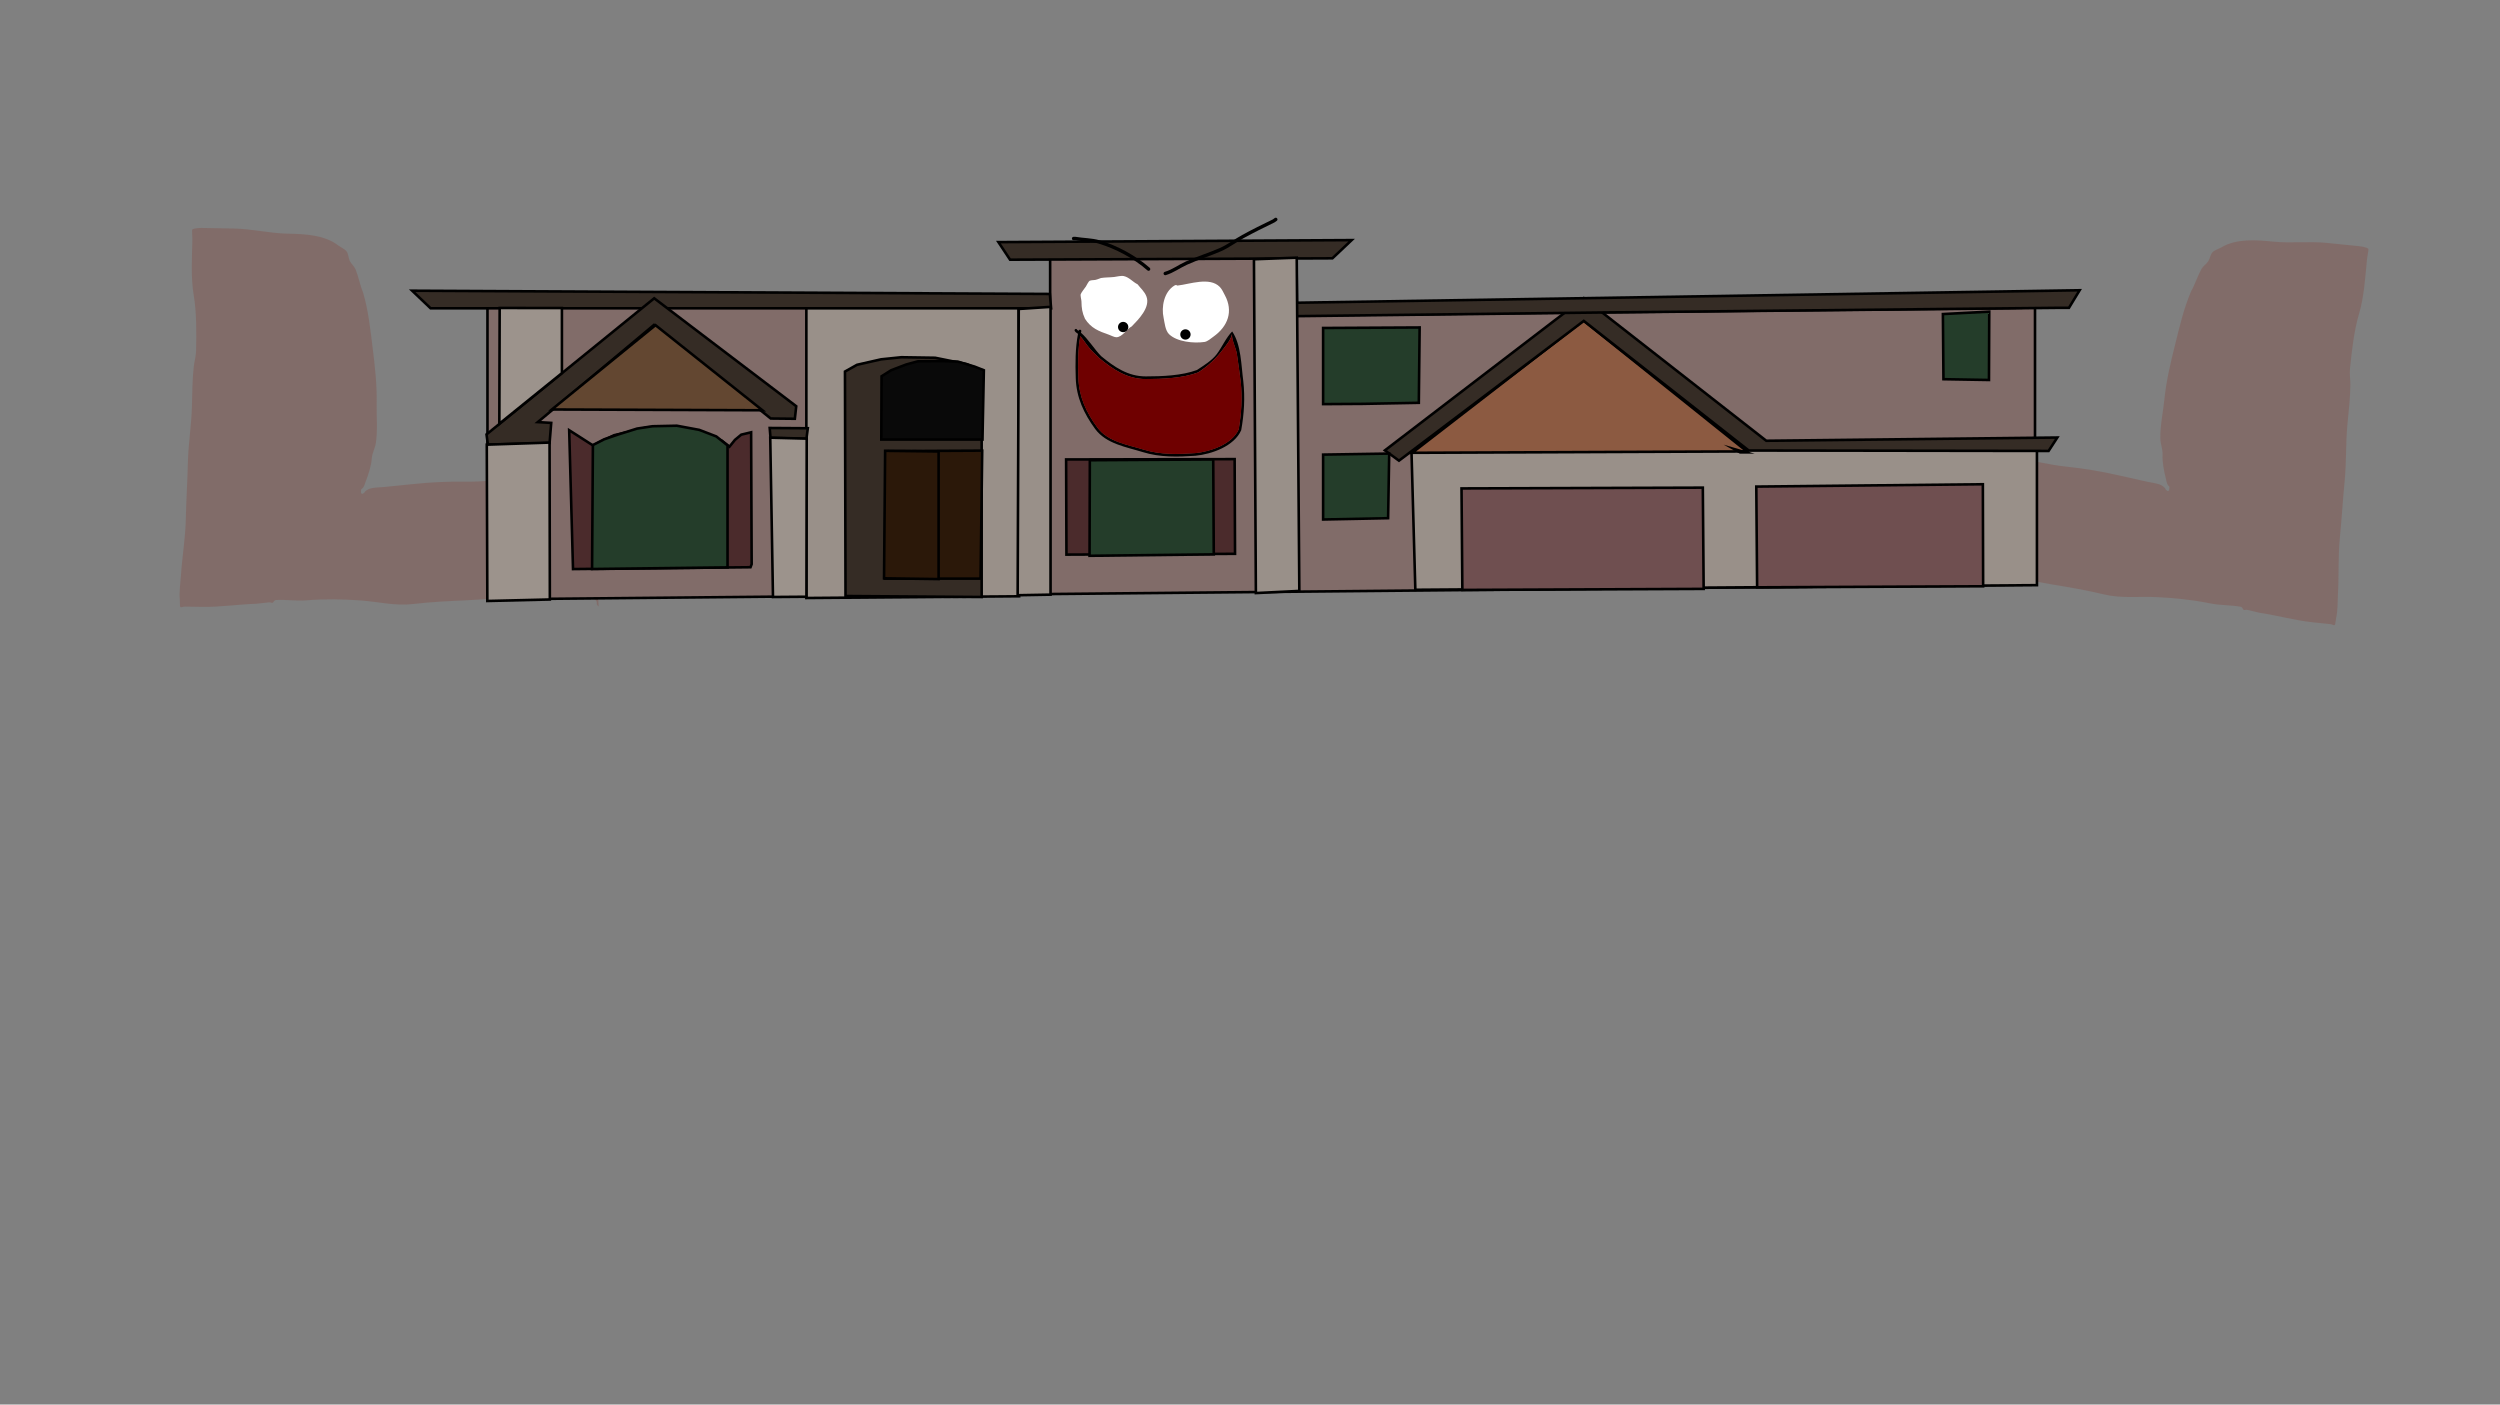 <svg version="1.1" xmlns="http://www.w3.org/2000/svg" xmlns:xlink="http://www.w3.org/1999/xlink" width="959.459" height="539.039" viewBox="0,0,959.459,539.039"><rect x="0" y="0" width="959.459" height="539.039" fill="#808080" stroke="none"/><g transform="translate(159.73,89.52)"><g data-paper-data="{&quot;isPaintingLayer&quot;:true}" fill-rule="nonzero" stroke-linejoin="miter" stroke-miterlimit="10" stroke-dasharray="" stroke-dashoffset="0" style="mix-blend-mode: normal"><path d="M580.533,126.968c-0.591,0.403 -2.1,1.634 -2.532,2.197c-0.309,0.403 -0.078,1.152 -0.469,1.468c-0.205,0.165 -0.461,0.352 -0.609,0.465c0.235,-1.122 0.425,-2.237 0.543,-3.404c0.721,-7.127 1.834,-14.323 1.482,-21.477c-0.189,-3.834 0.463,-7.49 0.651,-11.31c0.169,-3.46 -0.036,-6.866 0.314,-10.325c0.147,-1.454 0.16,-2.731 0.032,-4.185c-0.047,-0.535 -0.709,-1.169 -0.359,-1.566c0.35,-0.397 0.997,0.515 1.487,0.671c1.202,0.384 2.431,0.919 3.663,1.177c2.466,0.516 6.134,-0.252 8.233,1.219c6.914,0.841 13.46,3.171 20.309,4.21c6.729,1.021 13.403,2.772 20.08,3.468c6.895,0.718 13.623,1.86 20.387,3.414c3.538,0.813 7.059,1.6 10.605,2.377c1.699,0.373 4.07,0.581 5.599,1.443c0.467,0.263 0.924,0.705 1.383,1.141l-0.117,0.131l0.713,0.704c0.077,0.077 0.177,0.129 0.292,0.14c0.272,0.027 0.514,-0.181 0.543,-0.466l0.104,-1.031l-0.104,-0.011l0.094,-0.172c-1.038,-0.721 -1.116,-2.097 -1.421,-3.314c-0.659,-2.639 -1.372,-6.137 -1.212,-8.97c0.102,-2.065 -0.784,-3.963 -0.843,-6.014c-0.142,-4.922 1.035,-10.217 1.532,-15.127c0.737,-7.276 2.385,-14.109 4.152,-21.196c1.733,-6.948 3.302,-13.838 6.165,-20.454c1.524,-2.691 2.449,-5.817 3.913,-8.448c0.612,-1.1 1.865,-1.867 2.571,-2.912c0.668,-0.987 0.861,-2.647 1.655,-3.5c0.736,-0.79 2.451,-1.341 3.391,-1.867c5.791,-3.48 13.38,-2.891 19.935,-2.229c6.883,0.695 13.781,-0.201 20.716,0.5c3.875,0.392 7.754,0.787 11.629,1.178c1.031,0.104 3.544,0.39 4.186,1.123c0.14,0.16 -0.474,3.339 -0.516,3.758c-0.694,6.861 -1.116,14.556 -3.074,21.133c-1.956,6.607 -2.786,14.234 -3.479,21.09c-0.214,2.111 0.16,4.009 0.15,6.1c-0.025,5.042 -0.689,10.429 -1.153,15.461c-0.665,7.22 -0.342,14.413 -1.058,21.667c-0.706,7.165 -1.098,14.368 -1.818,21.537c-0.712,7.124 -0.334,14.459 -0.74,21.622c-0.17,3.005 -0.028,6.271 -0.685,9.206c-0.065,0.291 -0.332,2.615 -0.482,2.728c-0.45,0.339 -1.08,-0.24 -1.629,-0.296c-2.296,-0.234 -4.592,-0.475 -6.887,-0.717c-6.836,-0.719 -13.581,-2.626 -20.398,-3.654c-1.6,-0.377 -3.201,-0.752 -4.801,-1.128c-0.472,-0.111 -1.209,0.312 -1.447,-0.127c-0.235,-0.432 -0.539,-0.969 -1.008,-1.054c-3.809,-0.693 -7.77,-0.495 -11.57,-1.269c-6.881,-1.397 -13.667,-2.093 -20.677,-2.433c-6.797,-0.32 -13.467,0.587 -20.235,-1.045c-6.716,-1.619 -13.478,-2.75 -20.287,-3.882c-6.796,-1.13 -13.538,-2.564 -20.173,-4.453c-2.851,-0.812 -5.519,-2.421 -8.355,-3.152c-3.033,-0.782 -5.863,-0.2 -8.85,-0.502c0,0 -0.412,-0.112 -0.465,0.404c-0.007,0.069 -0.084,0.192 -0.074,0.246c-2.963,-0.618 -6.63,-1.891 -8.982,-0.287z" data-paper-data="{&quot;noHover&quot;:false,&quot;origItem&quot;:[&quot;Path&quot;,{&quot;applyMatrix&quot;:true,&quot;segments&quot;:[[[468.03134,200.77183],[0.30527,-3.04336],[0.05031,-0.0156]],[[468.20689,200.74722],[-0.06713,0],[0.5,0]],[[468.70689,201.24722],[0,0],[0,3.03472]],[[469.08608,210.19772],[0.45598,-3.13034],[-0.42648,2.92787]],[[466.87422,218.9193],[0.50263,-2.95078],[-1.16952,6.86586]],[[464.56311,239.65292],[0.42559,-6.9513],[-0.42643,6.96497]],[[462.80883,260.44035],[0.90268,-6.92056],[-0.90967,6.97415]],[[463.76772,280.88562],[-0.35206,-6.86907],[0.35432,7.08646]],[[463.4339,301.91889],[0.67356,-7.06328],[-0.37417,3.90028]],[[463.33467,313.68007],[0.29545,-3.90165],[-0.0364,0.48074]],[[462.42077,314.80108],[0.3921,-0.28052],[-0.39806,0.28478]],[[462.43932,316.26928],[0.06048,-0.48569],[-0.20514,1.64751]],[[461.82117,321.21147],[0.20655,-1.64733],[-0.32572,6.96162]],[[460.28729,342.0957],[0.0272,-6.94964],[-0.00913,2.33283]],[[460.26582,349.09418],[0.00222,-2.33285],[-0.00053,0.5578]],[[460.13969,350.76281],[-0.36922,-0.41811],[0.12307,0.13936]],[[462.8037,350.96968],[-0.28515,-0.03591],[2.87984,0.36272]],[[471.7022,350.71975],[-2.90002,0.13451],[6.91361,-0.32066]],[[492.51689,349.25845],[-6.90629,0.00867],[6.9497,-0.00549]],[[513.35113,348.89106],[-6.94441,0.01916],[7.03063,-0.01893]],[[534.23453,347.74818],[-6.9935,0.06622],[4.87343,-0.04615]],[[549.17486,347.33507],[-4.84082,0.48781],[2.00749,-0.20229]],[[555.01119,346.56456],[-2.04692,0],[6.64691,0]],[[575.5787,347.92158],[-6.53074,-1.29493],[6.5023,1.30046]],[[596.15164,348.86694],[-6.65171,0],[0.40588,0]],[[599.80714,349.00455],[-0.13976,0.15721],[0.64049,-0.72044]],[[600.47742,344.68083],[0,1.04801],[0,-3.93809]],[[600.47742,332.86656],[0,3.93809],[0,-7.04769]],[[598.94266,311.98485],[0.00043,6.99458],[-0.0004,-6.66111]],[[594.86514,292.16883],[3.90167,5.47056],[-0.59593,-0.89241]],[[592.74438,288.94959],[0.82995,0.65964],[-0.89558,-0.71179]],[[589.22482,287.64095],[1.0118,0.57121],[-1.07109,-0.60469]],[[586.1808,285.35179],[1.11527,0.50361],[-2.66735,-1.20447]],[[577.78922,282.30441],[2.73005,1.2592],[-6.62657,-2.20678]],[[557.56094,278.18823],[6.83587,1.03575],[-6.97258,-1.05646]],[[536.80167,276.19081],[7.05463,0],[-4.76109,0]],[[522.0666,276.18621],[4.70977,-0.64353],[-1.9622,0.26811]],[[516.37174,277.63991],[1.99125,-0.10792],[-2.7344,0.12834]],[[507.87802,279.76756],[2.46916,-0.9318],[-1.13885,0.42977]],[[504.92409,281.48835],[0.5915,-1.11745],[0,0]],[504.66123,281.45698],[504.66123,281.56303],[[503.66123,281.56303],[0,0],[-0.27614,0]],[[503.16123,281.06303],[0,0.27614],[0,-0.11626]],[[503.26746,280.75486],[-0.06655,0.08492],[0,0]],[503.87355,279.96534],[[504.01042,280.07041],[0,0],[0.3735,-0.50602]],[[504.97011,278.56137],[-0.20703,0.49629],[0.6783,-1.62603]],[[505.80868,272.7723],[-0.19283,1.74739],[0.40234,-3.64588]],[[507.0629,261.84107],[-0.43703,3.64189],[0.83545,-6.96212]],[[508.37943,240.9616],[-0.02069,7.00886],[0.02003,-6.78644]],[[509.77184,220.40407],[-0.32726,6.87253],[0.33309,-6.99482]],[[511.849,199.5447],[-0.13682,7.03998],[1.20865,-2.26119]],[[512.22209,191.13859],[-0.25616,2.5332],[0.12797,-1.26552]],[[512.99693,187.33386],[-0.25205,1.24796],[0.10265,-0.50827]],[[513.51719,185.86785],[0.41469,0.3113],[-0.41496,-0.31151]],[[512.05015,186.38831],[0.5088,-0.10176],[-1.38213,0.27643]],[[508.03345,186.78175],[1.4099,0],[-3.35322,0]],[[498.09923,187.51495],[3.33709,-0.18183],[-3.68398,0.20073]],[[487.18731,188.00965],[3.66102,-0.58011],[-6.83186,1.08254]],[[466.43943,188.7004],[6.91015,0],[-1.13113,0]],[[463.12097,188.49963],[1.0993,0.12191],[0.12274,0.13668]],[[463.56163,188.988],[-0.1785,-0.18934],[0.34065,0.36133]],[[465.01619,189.31],[-0.41676,-0.27003],[0.5817,0.3769]],[[467.43343,191.7101],[-0.44393,-0.55318],[1.76743,2.20238]]],&quot;closed&quot;:true}]}" fill="#816c69" stroke="none" stroke-width="0.5" stroke-linecap="butt"/><path d="M58,137.954c0.016,-0.052 -0.045,-0.183 -0.044,-0.253c0.01,-0.518 -0.413,-0.456 -0.413,-0.456c-3.001,-0.056 -5.741,-0.97 -8.846,-0.554c-2.904,0.388 -5.746,1.669 -8.674,2.136c-6.814,1.086 -13.68,1.708 -20.563,2.022c-6.897,0.314 -13.745,0.632 -20.608,1.441c-6.916,0.815 -13.429,-0.878 -20.215,-1.369c-7.001,-0.497 -13.822,-0.613 -20.821,-0.044c-3.865,0.316 -7.774,-0.351 -11.639,-0.116c-0.476,0.029 -0.842,0.525 -1.128,0.927c-0.29,0.407 -0.971,-0.1 -1.452,-0.047c-1.634,0.182 -3.269,0.365 -4.902,0.549c-6.891,0.21 -13.817,1.301 -20.691,1.202c-2.307,-0.033 -4.616,-0.067 -6.923,-0.108c-0.552,-0.01 -1.247,0.49 -1.653,0.1c-0.135,-0.13 -0.121,-2.47 -0.15,-2.766c-0.299,-2.992 0.236,-6.218 0.428,-9.221c0.459,-7.16 1.718,-14.398 1.869,-21.556c0.148,-7.203 0.627,-14.402 0.789,-21.599c0.163,-7.287 1.35,-14.39 1.559,-21.638c0.146,-5.05 0.135,-10.479 0.717,-15.488c0.241,-2.077 0.841,-3.917 0.883,-6.039c0.137,-6.889 0.232,-14.56 -0.915,-21.353c-1.152,-6.763 -0.644,-14.454 -0.507,-21.348c0.008,-0.421 -0.218,-3.65 -0.06,-3.792c0.726,-0.651 3.254,-0.636 4.291,-0.617c3.895,0.072 7.792,0.141 11.687,0.213c6.97,0.129 13.709,1.839 20.626,1.968c6.587,0.122 14.193,0.44 19.523,4.585c0.87,0.634 2.506,1.384 3.142,2.257c0.685,0.941 0.678,2.613 1.222,3.672c0.576,1.121 1.727,2.032 2.202,3.197c1.136,2.787 1.678,6.001 2.867,8.854c2.046,6.909 2.774,13.937 3.657,21.041c0.901,7.246 1.715,14.226 1.57,21.539c-0.098,4.935 0.432,10.332 -0.301,15.202c-0.305,2.029 -1.414,3.808 -1.561,5.87c-0.183,2.832 -1.311,6.219 -2.284,8.762c-0.448,1.173 -0.692,2.529 -1.809,3.122l0.072,0.182l-0.105,-0.002l-0.021,1.036c-0.006,0.286 0.21,0.522 0.483,0.527c0.115,0.002 0.221,-0.037 0.307,-0.105l0.793,-0.614l-0.101,-0.144c0.508,-0.378 1.015,-0.762 1.51,-0.968c1.622,-0.673 4.001,-0.598 5.733,-0.766c3.614,-0.35 7.203,-0.713 10.814,-1.099c6.902,-0.738 13.718,-1.072 20.65,-0.965c6.712,0.104 13.549,-0.842 20.352,-1.055c6.924,-0.217 13.704,-1.751 20.669,-1.764c2.261,-1.211 5.81,-0.012 8.32,-0.231c1.254,-0.109 2.539,-0.494 3.778,-0.732c0.505,-0.097 1.258,-0.925 1.557,-0.49c0.3,0.436 -0.434,0.986 -0.545,1.512c-0.302,1.428 -0.443,2.697 -0.472,4.158c-0.069,3.476 -0.683,6.833 -0.931,10.289c-0.274,3.815 -0.067,7.522 -0.716,11.306c-1.211,7.061 -0.973,14.338 -1.115,21.5c-0.023,1.172 0.032,2.303 0.13,3.444c-0.133,-0.13 -0.365,-0.345 -0.548,-0.534c-0.35,-0.36 -0.03,-1.076 -0.289,-1.513c-0.361,-0.61 -1.711,-2.012 -2.249,-2.482c-2.142,-1.872 -5.935,-1.044 -8.951,-0.784z" data-paper-data="{&quot;noHover&quot;:false,&quot;origItem&quot;:[&quot;Path&quot;,{&quot;applyMatrix&quot;:true,&quot;segments&quot;:[[[936.06267,401.54367],[0.61054,-6.08672],[0.10063,-0.03121]],[[936.41378,401.49443],[-0.13425,0],[1,0]],[[937.41378,402.49443],[0,0],[0,6.06943]],[[938.17215,420.39544],[0.91195,-6.26068],[-0.85297,5.85573]],[[933.74845,437.8386],[1.00526,-5.90156],[-2.33904,13.73171]],[[929.12622,479.30585],[0.85118,-13.9026],[-0.85285,13.92993]],[[925.61766,520.8807],[1.80536,-13.84111],[-1.81934,13.9483]],[[927.53544,561.77124],[-0.70413,-13.73814],[0.70865,14.17291]],[[926.8678,603.83778],[1.34712,-14.12656],[-0.74835,7.80057]],[[926.66935,627.36014],[0.59091,-7.8033],[-0.07281,0.96147]],[[924.84154,629.60215],[0.7842,-0.56103],[-0.79612,0.56956]],[[924.87864,632.53856],[0.12095,-0.97138],[-0.41029,3.29502]],[[923.64234,642.42294],[0.4131,-3.29467],[-0.65145,13.92325]],[[920.57458,684.1914],[0.0544,-13.89927],[-0.01826,4.66566]],[[920.53165,698.18835],[0.00443,-4.6657],[-0.00106,1.11559]],[[920.27939,701.52561],[-0.73844,-0.83621],[0.24613,0.27872]],[[925.6074,701.93937],[-0.5703,-0.07183],[5.75969,0.72543]],[[943.4044,701.4395],[-5.80004,0.26901],[13.82722,-0.64132]],[[985.03378,698.5169],[-13.81258,0.01734],[13.8994,-0.01099]],[[1026.70226,697.78213],[-13.88881,0.03833],[14.06125,-0.03785]],[[1068.46906,695.49637],[-13.987,0.13244],[9.74685,-0.09229]],[[1098.34971,694.67014],[-9.68163,0.97562],[4.01498,-0.40459]],[[1110.02238,693.12912],[-4.09384,0],[13.29383,0]],[[1151.1574,695.84315],[-13.06149,-2.58987],[13.0046,2.60092]],[[1192.30327,697.73388],[-13.30342,0],[0.81177,0]],[[1199.61429,698.0091],[-0.27953,0.31442],[1.28098,-1.44089]],[[1200.95484,689.36166],[0,2.09601],[0,-7.87618]],[[1200.95484,665.73311],[0,7.87618],[0,-14.09537]],[[1197.88531,623.96971],[0.00085,13.98916],[-0.00081,-13.32221]],[[1189.73029,584.33766],[7.80335,10.94112],[-1.19186,-1.78483]],[[1185.48876,577.89918],[1.6599,1.31927],[-1.79115,-1.42359]],[[1178.44964,575.2819],[2.02361,1.14243],[-2.14218,-1.20937]],[[1172.3616,570.70359],[2.23055,1.00723],[-5.3347,-2.40894]],[[1155.57844,564.60883],[5.4601,2.5184],[-13.25314,-4.41356]],[[1115.12189,556.37646],[13.67173,2.07149],[-13.94517,-2.11292]],[[1073.60335,552.38162],[14.10925,0],[-9.52217,0]],[[1044.1332,552.37241],[9.41953,-1.28706],[-3.92441,0.53622]],[[1032.74348,555.27981],[3.9825,-0.21584],[-5.4688,0.25667]],[[1015.75603,559.53511],[4.93832,-1.86359],[-2.2777,0.85954]],[[1009.84819,562.9767],[1.183,-2.23491],[0,0]],[1009.32246,562.91396],[1009.32246,563.12605],[[1007.32246,563.12605],[0,0],[-0.55228,0]],[[1006.32246,562.12605],[0,0.55228],[0,-0.23252]],[[1006.53492,561.50971],[-0.13311,0.16984],[0,0]],[1007.7471,559.93068],[[1008.02083,560.14081],[0,0],[0.747,-1.01203]],[[1009.94023,557.12275],[-0.41406,0.99258],[1.35661,-3.25207]],[[1011.61736,545.54459],[-0.38566,3.49478],[0.80468,-7.29176]],[[1014.12579,523.68213],[-0.87405,7.28378],[1.67091,-13.92424]],[[1016.75886,481.92319],[-0.04137,14.01772],[0.04007,-13.57289]],[[1019.54368,440.80815],[-0.65453,13.74505],[0.66617,-13.98964]],[[1023.69799,399.08941],[-0.27364,14.07995],[2.41729,-4.52238]],[[1024.44418,382.27717],[-0.51232,5.0664],[0.25594,-2.53105]],[[1025.99386,374.66773],[-0.5041,2.49593],[0.20531,-1.01654]],[[1027.03438,371.73569],[0.82938,0.6226],[-0.82993,-0.62301]],[[1024.10031,372.77663],[1.0176,-0.20352],[-2.76426,0.55285]],[[1016.06689,373.56351],[2.81979,0],[-6.70643,0]],[[996.19847,375.0299],[6.67418,-0.36366],[-7.36795,0.40146]],[[974.37461,376.0193],[7.32205,-1.16021],[-13.66372,2.16508]],[[932.87887,377.4008],[13.8203,0],[-2.26225,0]],[[926.24195,376.99926],[2.1986,0.24383],[0.24549,0.27336]],[[927.12326,377.976],[-0.357,-0.37867],[0.6813,0.72266]],[[930.03238,378.61999],[-0.83352,-0.54006],[1.16339,0.75379]],[[934.86686,383.4202],[-0.88786,-1.10635],[3.53486,4.40477]]],&quot;closed&quot;:true}],&quot;index&quot;:null}" fill="#816c69" stroke="none" stroke-width="0.5" stroke-linecap="butt"/><g stroke="#000000" stroke-width="1" stroke-linecap="round"><path d="M27.352,140.515v-112.116h215.942v-18.649l94.573,-0.201l0.195,22.002l274.086,-2.842l9.122,-0.222v106.344z" fill="#816c69"/><path d="M149.734,139.982v-111.894h81.444l0.233,111.228z" fill="#999089"/><path d="M622.014,83.547v51.507l-238.56,1.776l-1.489,-53.46l239.025,-0.355z" fill="#999089"/><path d="M382.244,84.257l65.713,-50.796l62.735,50.263z" fill="#8c5a41"/><path d="M505.852,82.836l4.282,1.243h-2.048z" fill="none"/><path d="M518.138,79.639l111.694,-1.243l-3.351,5.151l-115.091,-0.178l-63.293,-49.731l-70.926,53.638l-5.399,-3.952l76.324,-58.433z" fill="#352c25"/><path d="M337.936,31.818l-0.024,-5.151l300.484,-4.795l-4.095,6.749h-4.282l-174.522,1.776z" fill="#352c25"/><path d="M223.452,3.401l135.564,-0.772l-7.39,6.988l-123.707,0.533z" fill="#352c25"/><path d="M243.666,28.799h-238.141l-7.074,-6.749l244.734,1.243z" fill="#352c25"/><path d="M603.708,30.081l-0.105,26.231l-17.469,-0.301l-0.21,-25.001z" fill="#243d2a"/><path d="M514.625,135.883l-0.316,-38.656l86.952,-0.904l0.105,39.158z" fill="#6f4f50"/><path d="M401.495,136.887l-0.316,-38.957l92.609,-0.301l0.316,38.857z" fill="#6f4f50"/><path d="M249.554,123.332l-0.126,-36.522l64.675,-0.126l0.151,36.347z" fill="#4b2b2c"/><path d="M258.425,123.784l0.105,-36.673l47.357,-0.301l0.21,36.422z" fill="#243d2a"/><path d="M164.765,139.222l-0.21,-86.148l4.604,-2.585l9.261,-2.108l7.788,-0.803l12.944,0.201l12.181,2.46l5.683,2.51v86.85z" fill="#352c25"/><path d="M216.594,132.545h-36.728l0.316,-48.922l37.043,-0.201z" fill="#2b1809"/><path d="M200.492,83.748v48.973l-20.942,-0.301l0.421,-48.922z" fill="#2b1809"/><path d="M217.33,79.179h-38.832l0.105,-24.298l3.683,-2.309l5.788,-2.209l4.42,-1.205l9.05,-0.1l6.314,0.201l6.419,1.908l3.578,1.406z" fill="#090909"/><path d="M128.3,128.177l-68.115,0.703l-1.473,-53.29l2.526,1.606l5.472,3.514l1.158,0.703l4.736,-2.309l3.368,-1.606l7.472,-1.707l5.157,-1.305l5.788,-0.301l5.157,0.201l9.313,1.807l8.419,3.414l2.947,2.309l2.105,-2.611l2.42,-2.008l3.789,-0.904l0.21,50.604z" fill="#4b2b2c"/><path d="M119.486,81.413v46.814l-51.987,0.628l0.316,-47.567l4.315,-2.209l5.578,-1.908l7.051,-2.209l5.999,-0.904l9.261,-0.201l8.629,1.606l6.525,2.51z" fill="#243d2a"/><path d="M145.848,66.378l-0.526,4.819l-9.261,-0.1l-44.805,-35.92l-44.594,37.3l5.157,0.301l-0.631,7.731l-23.678,0.602l-0.526,-3.916l64.352,-52.236z" fill="#352c25"/><path d="M91.835,35.277l41.042,32.657l-80.822,-0.301z" fill="#634731"/><path d="M322.252,138.092l-0.737,-128.117l16.417,-0.602l1,127.891z" fill="#999089"/><path d="M231.248,29.052l12.207,-0.803v110.446l-12.628,0.226z" fill="#999089"/><path d="M149.768,78.853l-13.786,-0.301l-0.316,-3.815l14.628,0.1z" fill="#352c25"/><path d="M149.873,78.828l-0.105,60.67l-12.839,0.1l-1.052,-61.147z" fill="#9c938c"/><path d="M27.088,81.137l24.099,-0.803l0.105,60.218l-23.994,0.577z" fill="#9c938c"/><path d="M31.903,73.105l0.132,-44.429l23.889,0.025v24.976z" fill="#9c938c"/><path d="M385.105,36.156l-0.316,28.917l-21.363,0.402l-15.365,0.1v-29.218z" fill="#243d2a"/><path d="M348.061,84.953l25.362,-0.402l-0.421,24.8l-24.941,0.502z" fill="#243d2a"/></g><path d="M292.275,20.062c4.577,-0.513 12.232,-3.422 16.103,0.507c0.884,0.897 1.376,2.093 1.964,3.185c3.336,6.187 1.207,11.96 -4.381,15.931c-0.972,0.691 -2.257,1.868 -3.452,2.034c-4.152,0.602 -10.555,-0.05 -13.57,-2.985c-1.462,-1.424 -1.7,-4.346 -2.085,-6.23c-0.941,-4.215 0.14,-9.97 4.088,-12.405c0.205,-0.126 0.458,-0.21 0.735,-0.267c0.213,0.275 0.598,0.231 0.598,0.231z" data-paper-data="{&quot;noHover&quot;:false,&quot;origItem&quot;:[&quot;Path&quot;,{&quot;applyMatrix&quot;:true,&quot;segments&quot;:[[[280.57114,132.11231],[0.24194,0.31213],[-0.31493,0.06475]],[[279.73784,132.41383],[0.23281,-0.14357],[-4.48957,2.76866]],[[275.107,146.4721],[-1.06967,-4.79248],[0.4376,2.14144]],[[277.4676,153.53313],[-1.66272,-1.61891],[3.42848,3.33815]],[[292.84617,156.91157],[-4.72073,0.68487],[1.35845,-0.18869]],[[296.75617,154.60614],[-1.10575,0.78581],[6.35384,-4.51544]],[[301.72346,136.55739],[3.7938,7.03563],[-0.66888,-1.2418]],[[299.49869,132.94711],[1.00516,1.02],[-4.40232,-4.46732]],[[281.25032,132.37586],[5.20505,-0.58374],[0,0]]],&quot;closed&quot;:true}]}" fill="#ffffff" stroke="none" stroke-width="0.5" stroke-linecap="butt"/><path d="M267.855,16.783c1.077,-0.124 2.656,-0.588 3.75,-0.34c2.053,0.465 3.453,2.272 5.245,3.145c1.212,1.589 2.66,2.726 3.414,4.693c1.584,4.137 -3.075,8.831 -5.642,11.457c-1.862,0.931 -3.648,4.192 -5.953,4.17c-0.8,-0.008 -2.067,-0.713 -2.841,-0.979c-3.892,-1.338 -6.88,-2.528 -9.169,-6.129c-1.065,-2.338 -1.308,-4.057 -1.343,-6.651c-0.009,-0.641 -0.5,-2.265 -0.268,-2.8c0.424,-0.978 1.365,-2.004 1.958,-2.894c0.309,-0.464 1.009,-2.052 1.543,-2.253c0.881,-0.333 1.812,-0.067 2.861,-0.514c0.477,-0.166 0.944,-0.348 1.408,-0.513c1.649,-0.265 3.414,-0.204 5.036,-0.391z" data-paper-data="{&quot;noHover&quot;:false,&quot;origItem&quot;:[&quot;Path&quot;,{&quot;applyMatrix&quot;:true,&quot;segments&quot;:[[[247.74944,129.096],[1.87542,-0.30119],[-0.52807,0.18739]],[[246.15338,129.67651],[0.54253,-0.18834],[-1.19358,0.50883]],[[242.90759,130.2554],[1.00212,-0.37815],[-0.60753,0.22925]],[[241.15936,132.81009],[0.35167,-0.52718],[-0.67487,1.01169]],[[238.93851,136.08955],[0.48199,-1.11177],[-0.26369,0.60823]],[[239.24623,139.26365],[-0.00986,-0.72923],[0.03991,2.95034]],[[240.76989,146.79951],[-1.21096,-2.65802],[2.60196,4.09492]],[[251.15837,153.73863],[-4.42548,-1.52091],[0.88053,0.30261]],[[254.37606,154.85173],[-0.9092,-0.00863],[2.62129,0.02488]],[[261.1161,150.12213],[-2.11778,1.05889],[2.91842,-2.98609]],[[267.51703,137.14639],[1.80126,4.70443],[-0.85642,-2.23675]],[[263.64689,131.82913],[1.37785,1.8069],[-2.03746,-0.99231]],[[257.70334,128.26637],[2.33477,0.52887],[-1.2438,-0.28174]],[[253.45458,128.65572],[1.22482,-0.14142],[-1.8445,0.21297]]],&quot;closed&quot;:true}]}" fill="#ffffff" stroke="none" stroke-width="0.5" stroke-linecap="butt"/><path d="M269.344,35.987c0,-1.093 0.886,-1.979 1.979,-1.979c1.093,0 1.979,0.886 1.979,1.979c0,1.093 -0.886,1.979 -1.979,1.979c-1.093,0 -1.979,-0.886 -1.979,-1.979z" fill="#000000" stroke="none" stroke-width="0.5" stroke-linecap="butt"/><path d="M293.243,38.842c0,-1.093 0.886,-1.979 1.979,-1.979c1.093,0 1.979,0.886 1.979,1.979c0,1.093 -0.886,1.979 -1.979,1.979c-1.093,0 -1.979,-0.886 -1.979,-1.979z" fill="#000000" stroke="none" stroke-width="0.5" stroke-linecap="butt"/><path d="M251.66,2.026c0,-0.66 0.66,-0.66 0.66,-0.66l0.733,0.002c2.983,0.509 6.302,0.472 9.181,1.321c6.896,2.083 13.843,5.83 19.267,10.564c0,0 0.496,0.434 0.062,0.931c-0.434,0.496 -0.931,0.062 -0.931,0.062c-5.269,-4.621 -12.065,-8.266 -18.78,-10.294c-2.758,-0.857 -6.039,-0.765 -8.913,-1.27l-0.62,0.002c0,0 -0.66,0 -0.66,-0.66z" fill="#000000" stroke="none" stroke-width="0.5" stroke-linecap="butt"/><path d="M330.42,-5.68c0.378,0.54 -0.162,0.919 -0.162,0.919l-0.867,0.605c-3.945,1.917 -7.93,3.875 -11.774,5.987c-2.939,1.615 -5.686,3.736 -8.76,5.081c-4.252,1.853 -8.741,3.225 -12.952,5.13c-2.798,1.266 -5.255,3.135 -8.224,4.031c0,0 -0.632,0.19 -0.821,-0.442c-0.19,-0.632 0.442,-0.821 0.442,-0.821c2.907,-0.866 5.321,-2.731 8.059,-3.97c4.217,-1.908 8.711,-3.282 12.968,-5.138c3.037,-1.318 5.751,-3.434 8.652,-5.028c3.832,-2.106 7.804,-4.071 11.742,-5.969l0.778,-0.548c0,0 0.54,-0.378 0.919,0.162z" fill="#000000" stroke="none" stroke-width="0.5" stroke-linecap="butt"/><path d="M252.898,36.799c0.431,-0.288 0.719,0.144 0.719,0.144l0.03,0.135c0.195,0.12 0.388,0.249 0.579,0.386c0.004,-0.019 0.009,-0.039 0.013,-0.058c0,0 0.117,-0.505 0.622,-0.389c0.505,0.117 0.389,0.622 0.389,0.622c-0.042,0.18 -0.082,0.361 -0.121,0.542c2.824,2.455 5.251,6.483 7.76,8.994c5.027,4.145 10.252,7.769 17.128,7.758c6.159,0.001 13.829,-0.29 19.604,-2.441c2.543,-1.673 5.756,-3.628 7.612,-6.09c2.066,-2.742 3.527,-6.294 5.929,-8.714c3.464,5.035 3.472,13.134 4.265,19.065c0.696,6.348 0.326,12.581 -0.798,18.824c-2.664,6.133 -11.307,9.218 -17.603,9.818c-6.698,0.465 -13.555,0.648 -20.058,-1.371c-6.379,-1.983 -14.124,-3.139 -18.404,-8.919c-4.34,-5.919 -7.21,-12.115 -7.442,-19.522c-0.172,-5.508 -0.202,-11.511 0.863,-16.976c-0.287,-0.253 -0.578,-0.471 -0.871,-0.641l-0.359,-0.449c0,0 -0.288,-0.431 0.144,-0.719zM254.869,39.497c-0.928,5.194 -0.873,10.863 -0.711,16.054c0.224,7.197 3.021,13.192 7.241,18.941c4.045,5.576 11.789,6.656 17.875,8.542c6.377,1.979 13.1,1.783 19.666,1.328c5.85,-0.557 14.153,-3.404 16.696,-9.086c1.055,-6.113 1.442,-12.185 0.761,-18.398c-0.466,-3.507 -0.911,-7.083 -1.458,-10.56c-0.363,-2.308 -2.013,-5.338 -1.878,-7.598c-0.353,2.071 -2.104,4.11 -3.337,5.741c-2.79,3.69 -5.715,6.41 -9.635,8.956c-5.911,2.242 -13.757,2.552 -20.073,2.553c-7.137,-0.011 -12.6,-3.7 -17.826,-8.028c-1.676,-1.675 -3.417,-3.153 -4.806,-5.096c-0.682,-0.954 -1.556,-2.27 -2.516,-3.349z" fill="#000000" stroke="none" stroke-width="0.5" stroke-linecap="butt"/><path d="M257.428,42.875c1.389,1.943 3.131,3.419 4.807,5.093c5.226,4.328 10.609,7.952 17.746,7.963c6.316,-0.001 14.242,-0.299 20.153,-2.54c3.92,-2.546 6.758,-5.211 9.548,-8.9c1.233,-1.631 3.066,-3.733 3.419,-5.804c-0.135,2.26 1.521,5.299 1.884,7.607c0.547,3.477 0.997,7.069 1.463,10.576c0.681,6.213 0.29,12.315 -0.765,18.427c-2.543,5.682 -10.867,8.552 -16.717,9.109c-6.566,0.455 -13.33,0.657 -19.707,-1.322c-6.086,-1.886 -13.861,-2.991 -17.906,-8.568c-4.22,-5.749 -7.022,-11.779 -7.246,-18.976c-0.162,-5.19 -0.208,-10.88 0.72,-16.074c0.96,1.079 1.919,2.454 2.601,3.408z" data-paper-data="{&quot;noHover&quot;:false,&quot;origItem&quot;:[&quot;Path&quot;,{&quot;applyMatrix&quot;:true,&quot;segments&quot;:[[[255.94129,161.72742],[0.96012,1.07859],[-0.92804,5.19387]],[[255.23025,177.78095],[-0.16178,-5.1903],[0.22411,7.19654]],[[262.47154,196.7223],[-4.22017,-5.74933],[4.04539,5.57636]],[[280.34651,205.26448],[-6.08616,-1.88594],[6.3771,1.9791]],[[300.01267,206.59216],[-6.56628,0.45505],[5.85009,-0.5574]],[[316.70883,197.50638],[-2.5432,5.682],[1.05458,-6.11262]],[[317.46979,179.10819],[0.68087,6.21304],[-0.46613,-3.50675]],[[316.01206,168.54858],[0.54716,3.47672],[-0.36323,-2.30803]],[[314.13434,160.95036],[-0.13486,2.26048],[-0.353,2.07096]],[[310.79707,166.6914],[1.23327,-1.63113],[-2.78963,3.68959]],[[301.16197,175.64712],[3.91991,-2.54567],[-5.91089,2.24186]],[[281.08927,178.19986],[6.3159,-0.00107],[-7.13658,-0.01103]],[[263.26338,170.17224],[5.22582,4.32778],[-1.67642,-1.67458]],[[258.45758,165.07643],[1.38875,1.94276],[-0.68198,-0.95404]]],&quot;closed&quot;:true}]}" fill="#6f0000" stroke="none" stroke-width="0.5" stroke-linecap="butt"/><path d="M-159.73,449.52v-539.039h959.459v539.039z" fill="none" stroke="#f00000" stroke-width="0" stroke-linecap="butt"/></g></g></svg><!--rotationCenter:479.72973:269.51952-->